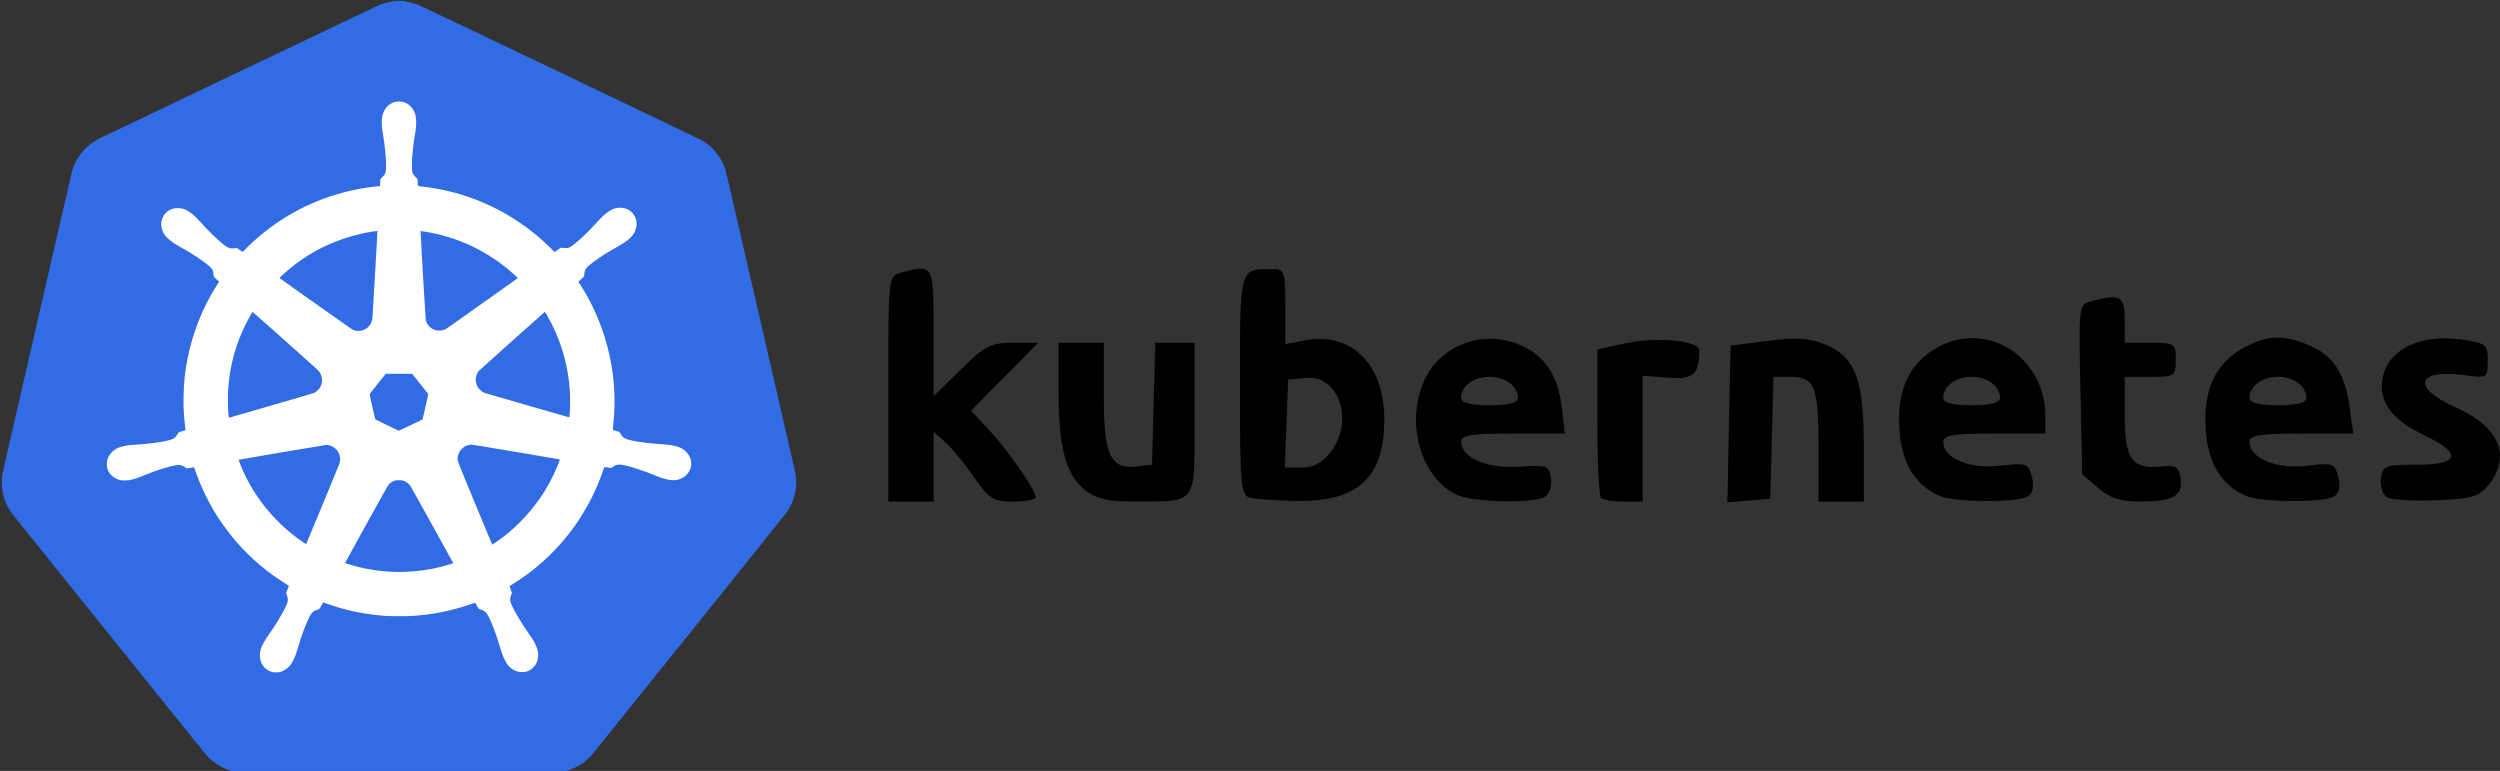 <?xml version="1.0" encoding="UTF-8" standalone="no"?>
<!-- Created with Inkscape (http://www.inkscape.org/) -->

<svg
   xmlns:dc="http://purl.org/dc/elements/1.1/"
   xmlns:cc="http://creativecommons.org/ns#"
   xmlns:rdf="http://www.w3.org/1999/02/22-rdf-syntax-ns#"
   xmlns:svg="http://www.w3.org/2000/svg"
   xmlns="http://www.w3.org/2000/svg"
   xmlns:sodipodi="http://sodipodi.sourceforge.net/DTD/sodipodi-0.dtd"
   xmlns:inkscape="http://www.inkscape.org/namespaces/inkscape"
   width="169.486mm"
   height="52.263mm"
   viewBox="0 0 169.486 52.263"
   version="1.1"
   id="svg2520"
   inkscape:version="0.92.2 5c3e80d, 2017-08-06"
   sodipodi:docname="logo-kubernetes-text.svg">
  <rect x="0" y="0" width="169.486" height="52.263" fill="#333333" stroke="none"/>
  <defs
     id="defs2514">
    <clipPath
       clipPathUnits="userSpaceOnUse"
       id="clipPath146">
      <rect
         style="fill:#325c80;fill-opacity:1;stroke:none;stroke-width:0.265;stroke-opacity:1"
         id="rect148"
         width="78.8"
         height="27.01"
         x="184.19"
         y="151.368" />
    </clipPath>
  </defs>
  <sodipodi:namedview
     id="base"
     pagecolor="#ffffff"
     bordercolor="#666666"
     borderopacity="1.0"
     inkscape:pageopacity="0.0"
     inkscape:pageshadow="2"
     inkscape:zoom="1.0324628"
     inkscape:cx="237.03169"
     inkscape:cy="-25.722029"
     inkscape:document-units="mm"
     inkscape:current-layer="layer1"
     showgrid="false"
     fit-margin-top="0"
     fit-margin-left="0"
     fit-margin-right="0"
     fit-margin-bottom="0"
     inkscape:pagecheckerboard="true"
     inkscape:window-width="1680"
     inkscape:window-height="964"
     inkscape:window-x="0"
     inkscape:window-y="1"
     inkscape:window-maximized="1" />
  <g
     inkscape:label="Layer 1"
     inkscape:groupmode="layer"
     id="layer1"
     transform="translate(-229.62,-174.431)">
    <g
       id="g2602"
       style="display:inline"
       inkscape:label="Kubernetes logo"
       inkscape:export-xdpi="25.605967"
       inkscape:export-ydpi="25.605967"
       transform="matrix(0.272,0,0,0.272,169.487,137.15)">
      <ellipse
         style="display:inline;fill:#ffffff;fill-opacity:1;stroke:none;stroke-width:0.275;stroke-opacity:1"
         id="path18"
         cx="321.035"
         cy="239.651"
         rx="81.492"
         ry="77.776"
         inkscape:label="white background" />
      <path
         style="display:inline;fill:#316ce5;stroke-width:0.055"
         d="m 280.854,329.673 c -0.167,-0.02 -0.241,-0.044 -0.165,-0.052 0.076,-0.008 -0.085,-0.05 -0.357,-0.092 -3.147,-0.49 -6.022,-2.101 -8.034,-4.501 -0.284,-0.339 -10.964,-13.608 -23.732,-29.487 -12.768,-15.879 -23.486,-29.206 -23.816,-29.615 -1.525,-1.889 -2.409,-3.607 -2.877,-5.592 -0.415,-1.759 -0.463,-3.695 -0.133,-5.412 0.167,-0.869 17.044,-74.243 17.268,-75.071 0.611,-2.262 1.843,-4.322 3.568,-5.969 1.02,-0.974 2.111,-1.723 3.483,-2.389 3.394,-1.65 69.031,-32.979 69.516,-33.18 0.994,-0.413 2.698,-0.857 3.379,-0.879 0.161,-0.005 0.162,-0.007 0.029,-0.045 -0.216,-0.062 0.494,-0.114 1.543,-0.114 1.054,0 1.779,0.055 1.515,0.114 -0.164,0.037 -0.163,0.037 0.037,0.044 0.566,0.018 2.162,0.412 3.076,0.76 0.8,0.304 70.33,33.516 70.998,33.913 2.823,1.678 4.987,4.514 5.859,7.679 0.197,0.715 17.136,74.28 17.297,75.122 0.167,0.87 0.247,1.962 0.21,2.841 -0.106,2.48 -0.836,4.742 -2.176,6.746 -0.328,0.491 -8.631,10.861 -24.419,30.497 -13.157,16.364 -24.134,29.997 -24.393,30.295 -1.927,2.216 -4.772,3.765 -7.756,4.222 -0.364,0.056 -0.587,0.107 -0.496,0.114 0.1,0.008 0.035,0.029 -0.165,0.054 -0.412,0.051 -78.841,0.049 -79.258,-0.002 z m 10.221,-25.178 c 1.036,-0.326 2.024,-1.082 2.631,-2.013 0.283,-0.434 0.826,-1.563 1.097,-2.281 0.119,-0.315 0.387,-1.17 0.596,-1.901 0.795,-2.777 2.044,-6.086 2.882,-7.635 0.538,-0.994 1,-1.377 2.022,-1.676 0.167,-0.049 0.33,-0.107 0.363,-0.13 0.033,-0.023 0.204,-0.302 0.38,-0.62 0.176,-0.318 0.38,-0.682 0.453,-0.809 l 0.133,-0.231 0.534,0.196 c 4.697,1.721 9.362,2.724 14.694,3.162 1.155,0.095 5.084,0.13 6.42,0.058 5.329,-0.289 10.27,-1.264 15.264,-3.012 0.471,-0.165 0.885,-0.3 0.92,-0.3 0.035,0 0.204,0.254 0.376,0.565 0.539,0.973 0.505,0.936 0.992,1.086 1.094,0.336 1.45,0.668 2.108,1.971 0.505,0.999 0.863,1.833 1.306,3.045 0.659,1.801 1.038,2.942 1.431,4.298 0.451,1.558 0.642,2.091 1.091,3.042 0.687,1.453 1.424,2.274 2.557,2.845 0.624,0.315 1.112,0.421 1.917,0.417 0.622,-0.003 0.774,-0.023 1.157,-0.15 0.635,-0.211 1.095,-0.499 1.599,-1.002 0.73,-0.729 1.15,-1.688 1.22,-2.787 0.062,-0.98 -0.111,-1.731 -0.67,-2.898 -0.488,-1.02 -0.837,-1.592 -1.741,-2.856 -2.056,-2.874 -4.221,-6.664 -4.513,-7.901 -0.106,-0.448 -0.043,-0.988 0.192,-1.638 l 0.201,-0.558 -0.307,-0.75 c -0.169,-0.412 -0.306,-0.781 -0.306,-0.819 8.8e-4,-0.038 0.23,-0.206 0.51,-0.372 0.855,-0.509 3.047,-1.987 4.007,-2.702 3.895,-2.902 7.389,-6.318 10.339,-10.11 3.595,-4.62 6.479,-9.933 8.373,-15.426 0.219,-0.636 0.419,-1.154 0.444,-1.15 0.025,0.004 0.408,0.064 0.85,0.134 l 0.805,0.127 0.388,-0.258 c 0.66,-0.439 0.966,-0.556 1.516,-0.579 0.578,-0.024 0.914,0.029 2.217,0.349 1.698,0.418 4.503,1.372 6.561,2.233 1.8,0.753 3.01,1.115 4.231,1.268 2.17,0.271 4.222,-0.957 4.883,-2.923 0.185,-0.551 0.214,-1.491 0.063,-2.087 -0.384,-1.517 -1.568,-2.75 -3.149,-3.278 -1.093,-0.365 -2.309,-0.555 -4.282,-0.669 -2.632,-0.152 -5.663,-0.536 -7.399,-0.938 -1.693,-0.392 -2.083,-0.629 -2.691,-1.637 l -0.29,-0.481 -0.451,-0.135 c -0.248,-0.074 -0.6,-0.177 -0.782,-0.227 -0.182,-0.051 -0.352,-0.112 -0.378,-0.136 -0.026,-0.024 0.004,-0.498 0.067,-1.055 0.755,-6.721 0.259,-13.375 -1.484,-19.92 -1.432,-5.376 -3.673,-10.475 -6.653,-15.136 l -0.524,-0.82 0.271,-0.254 c 0.149,-0.14 0.464,-0.428 0.7,-0.64 l 0.429,-0.385 0.055,-0.551 c 0.072,-0.722 0.169,-1.046 0.432,-1.439 0.631,-0.943 4.25,-3.478 7.525,-5.271 2.3,-1.259 3.608,-2.278 4.316,-3.364 0.619,-0.948 0.89,-2.139 0.722,-3.177 -0.132,-0.82 -0.461,-1.488 -1.034,-2.102 -0.779,-0.834 -1.804,-1.258 -3.046,-1.259 -1.173,-7.7e-4 -2.164,0.381 -3.323,1.28 -0.922,0.715 -1.384,1.165 -2.594,2.521 -1.754,1.966 -4.28,4.383 -5.674,5.427 -1.06,0.795 -1.389,0.901 -2.46,0.798 l -0.703,-0.068 -0.692,0.489 c -0.381,0.269 -0.728,0.513 -0.771,0.542 -0.061,0.041 -0.36,-0.224 -1.308,-1.158 -2.497,-2.463 -4.967,-4.465 -7.895,-6.403 -3.585,-2.372 -7.117,-4.181 -11.02,-5.643 -3.961,-1.484 -8.375,-2.555 -12.452,-3.02 -0.545,-0.062 -1.096,-0.126 -1.223,-0.142 -0.224,-0.028 -0.232,-0.035 -0.26,-0.26 -0.016,-0.127 -0.044,-0.522 -0.063,-0.877 l -0.035,-0.646 -0.41,-0.399 c -0.483,-0.47 -0.706,-0.799 -0.862,-1.27 -0.103,-0.313 -0.114,-0.479 -0.114,-1.832 -5.5e-4,-0.99 0.03,-1.81 0.093,-2.452 0.198,-2.047 0.382,-3.498 0.616,-4.876 0.306,-1.801 0.382,-2.632 0.338,-3.692 -0.061,-1.478 -0.404,-2.442 -1.202,-3.373 -0.767,-0.895 -1.737,-1.376 -2.889,-1.433 -0.772,-0.038 -1.276,0.066 -1.94,0.399 -1.092,0.548 -1.844,1.445 -2.264,2.701 -0.201,0.601 -0.281,1.206 -0.281,2.117 0,0.948 0.077,1.676 0.336,3.195 0.446,2.61 0.723,5.413 0.728,7.386 0.006,1.96 -0.07,2.212 -0.931,3.071 l -0.454,0.453 -0.034,0.483 c -0.019,0.266 -0.048,0.66 -0.064,0.877 l -0.03,0.393 -0.423,0.038 c -0.815,0.073 -2.636,0.312 -3.619,0.476 -9.183,1.531 -17.548,5.235 -24.73,10.949 -1.627,1.295 -3.508,2.984 -4.821,4.329 -0.384,0.393 -0.649,0.625 -0.689,0.6 -0.035,-0.022 -0.358,-0.248 -0.716,-0.502 l -0.652,-0.463 -0.411,0.061 c -1.253,0.186 -1.732,0.025 -3.079,-1.033 -1.276,-1.003 -3.756,-3.411 -5.344,-5.187 -1.154,-1.291 -1.499,-1.632 -2.322,-2.296 -0.72,-0.581 -0.978,-0.752 -1.521,-1.012 -0.722,-0.345 -1.214,-0.455 -2.053,-0.458 -0.821,-0.003 -1.31,0.105 -1.944,0.43 -0.491,0.252 -0.638,0.355 -0.994,0.702 -0.868,0.844 -1.315,2.123 -1.164,3.336 0.078,0.631 0.326,1.361 0.648,1.906 0.615,1.04 1.978,2.171 3.896,3.231 1.637,0.905 1.827,1.015 2.681,1.549 2.181,1.364 3.555,2.322 4.565,3.183 0.916,0.78 1.111,1.151 1.238,2.349 0.019,0.182 0.047,0.373 0.062,0.424 0.015,0.051 0.312,0.346 0.659,0.654 l 0.632,0.561 -0.105,0.172 c -0.058,0.095 -0.347,0.557 -0.643,1.026 -3.362,5.334 -5.847,11.601 -7.1,17.907 -0.665,3.345 -0.948,6.027 -1.007,9.559 -0.043,2.562 0.061,4.733 0.342,7.08 0.045,0.379 0.097,0.826 0.116,0.993 l 0.034,0.305 -0.832,0.241 c -0.458,0.132 -0.865,0.28 -0.906,0.329 -0.041,0.049 -0.188,0.274 -0.328,0.502 -0.303,0.493 -0.666,0.869 -1.033,1.069 -0.346,0.188 -1.932,0.591 -3.03,0.769 -1.821,0.296 -4.182,0.559 -5.73,0.639 -1.787,0.092 -2.431,0.169 -3.499,0.413 -1.093,0.25 -1.563,0.429 -2.183,0.83 -0.921,0.596 -1.544,1.387 -1.907,2.422 -0.182,0.518 -0.232,1.534 -0.104,2.08 0.334,1.418 1.393,2.525 2.899,3.031 0.508,0.17 0.552,0.176 1.488,0.177 0.897,10e-4 1.014,-0.011 1.68,-0.173 1.019,-0.248 1.874,-0.542 3.161,-1.087 2.577,-1.091 5.992,-2.184 7.859,-2.515 1.035,-0.184 1.442,-0.101 2.317,0.47 l 0.485,0.316 0.899,-0.152 c 0.494,-0.084 0.907,-0.142 0.917,-0.129 0.01,0.013 0.082,0.222 0.16,0.464 0.226,0.699 0.629,1.794 1.041,2.827 3.998,10.021 10.999,18.672 19.969,24.674 0.635,0.425 1.416,0.93 1.734,1.122 0.318,0.192 0.611,0.379 0.652,0.415 0.06,0.054 0.009,0.223 -0.282,0.935 l -0.355,0.869 0.213,0.626 c 0.177,0.521 0.213,0.7 0.213,1.066 0,0.585 -0.119,0.93 -0.777,2.258 -0.718,1.449 -2.586,4.534 -3.475,5.738 -1.477,2.002 -2.325,3.563 -2.614,4.815 -0.142,0.614 -0.129,1.605 0.03,2.204 0.407,1.538 1.432,2.597 2.917,3.011 0.513,0.143 1.632,0.112 2.183,-0.062 z m 27.962,-24.909 c -3.537,-0.128 -7.367,-0.763 -10.606,-1.759 -0.394,-0.121 -0.859,-0.262 -1.033,-0.312 -0.174,-0.051 -0.317,-0.112 -0.317,-0.136 0,-0.024 2.41,-4.402 5.356,-9.729 4.759,-8.606 5.388,-9.716 5.642,-9.961 0.343,-0.331 0.773,-0.597 1.275,-0.79 0.336,-0.129 0.446,-0.143 1.143,-0.143 0.667,-5.5e-4 0.82,0.017 1.129,0.127 0.711,0.253 1.407,0.783 1.793,1.365 0.208,0.313 10.604,19.069 10.622,19.163 0.023,0.12 -3.249,1.019 -4.921,1.353 -2.427,0.485 -4.544,0.73 -7.135,0.826 -0.818,0.03 -1.562,0.051 -1.653,0.047 -0.091,-0.005 -0.674,-0.027 -1.295,-0.049 z m 20.451,-17.04 c -4.558,-11.014 -4.421,-10.654 -4.338,-11.412 0.102,-0.928 0.403,-1.564 1.047,-2.213 0.681,-0.686 1.455,-1.013 2.395,-1.013 0.361,0 2.932,0.417 11.242,1.823 5.926,1.003 10.782,1.832 10.793,1.842 0.026,0.025 -0.321,0.946 -0.707,1.872 -2.172,5.22 -5.339,9.913 -9.373,13.892 -1.628,1.606 -2.778,2.603 -4.37,3.791 -0.783,0.584 -2.36,1.684 -2.415,1.684 -0.014,0 -1.937,-4.62 -4.274,-10.266 z m -43.041,9.53 c -6.362,-4.314 -11.656,-10.628 -14.791,-17.639 -0.509,-1.138 -1.138,-2.744 -1.092,-2.785 0.06,-0.054 21.288,-3.644 21.723,-3.674 1.039,-0.072 2.234,0.53 2.903,1.462 0.338,0.472 0.494,0.856 0.612,1.515 0.109,0.607 0.041,1.176 -0.231,1.929 -0.224,0.619 -8.124,19.72 -8.177,19.772 -0.021,0.02 -0.447,-0.241 -0.947,-0.58 z m 21.118,-29.037 c -1.582,-0.763 -2.899,-1.411 -2.926,-1.441 -0.027,-0.03 -0.367,-1.45 -0.757,-3.157 -0.604,-2.649 -0.698,-3.119 -0.638,-3.214 0.038,-0.061 0.951,-1.213 2.028,-2.559 l 1.958,-2.447 3.286,0.003 3.286,0.003 1.956,2.45 c 1.076,1.347 1.986,2.493 2.022,2.545 0.054,0.078 -0.065,0.669 -0.653,3.236 -0.396,1.727 -0.725,3.146 -0.731,3.153 -0.031,0.035 -5.885,2.824 -5.917,2.819 -0.021,-0.003 -1.332,-0.629 -2.915,-1.392 z m -39.489,-2.029 c -0.163,-0.997 -0.25,-4.913 -0.146,-6.612 0.364,-5.985 1.847,-11.494 4.52,-16.782 0.622,-1.23 1.495,-2.778 1.585,-2.808 0.053,-0.018 15.251,13.519 16.152,14.387 0.726,0.698 1.1,1.492 1.147,2.431 0.035,0.688 -0.067,1.204 -0.352,1.783 -0.272,0.555 -0.923,1.217 -1.482,1.509 -0.309,0.161 -2.582,0.836 -10.799,3.209 -5.725,1.653 -10.45,3.018 -10.502,3.035 -0.072,0.023 -0.1,-0.013 -0.123,-0.152 z m 74.469,-2.908 c -5.647,-1.631 -10.42,-3.021 -10.606,-3.089 -1.614,-0.587 -2.588,-2.365 -2.215,-4.042 0.115,-0.518 0.456,-1.214 0.734,-1.5 0.341,-0.35 16.368,-14.676 16.419,-14.676 0.076,0 0.975,1.577 1.618,2.838 2.698,5.29 4.234,10.931 4.62,16.969 0.104,1.622 0.059,4.926 -0.084,6.186 -0.025,0.223 -0.054,0.288 -0.125,0.285 -0.051,-0.002 -4.713,-1.339 -10.36,-2.97 z m -42.997,-18.655 c -0.174,-0.042 -0.441,-0.14 -0.595,-0.218 -0.153,-0.078 -2.751,-1.893 -5.773,-4.034 -3.022,-2.141 -7.031,-4.981 -8.91,-6.311 -1.879,-1.33 -3.449,-2.45 -3.489,-2.489 -0.059,-0.057 0.051,-0.184 0.608,-0.698 4.04,-3.725 8.326,-6.432 13.294,-8.396 3.234,-1.279 6.927,-2.237 10.203,-2.647 l 0.286,-0.036 -0.026,0.294 c -0.014,0.162 -0.285,4.93 -0.601,10.597 -0.317,5.667 -0.6,10.528 -0.631,10.802 -0.176,1.58 -1.171,2.748 -2.672,3.135 -0.404,0.104 -1.263,0.104 -1.695,-8.8e-4 z m 20.481,-0.005 c -0.658,-0.137 -1.141,-0.348 -1.609,-0.703 -0.55,-0.417 -1.072,-1.193 -1.226,-1.824 -0.062,-0.253 -1.335,-22.161 -1.292,-22.238 0.046,-0.082 2.673,0.375 4.182,0.728 6.989,1.634 13.564,5.07 18.926,9.889 1.016,0.913 1.143,1.053 1.045,1.148 -0.078,0.075 -16.87,11.988 -17.525,12.433 -0.419,0.284 -0.722,0.412 -1.23,0.517 -0.382,0.079 -1.012,0.103 -1.271,0.049 z m -108.608,37.943 c 0,-0.167 0.01,-0.235 0.023,-0.152 0.013,0.083 0.013,0.22 0,0.303 -0.013,0.083 -0.023,0.015 -0.023,-0.152 z m 198.178,0.055 c 0,-0.076 0.013,-0.107 0.028,-0.069 0.015,0.038 0.015,0.1 0,0.138 -0.015,0.038 -0.028,0.007 -0.028,-0.069 z"
         id="path2604"
         inkscape:connector-curvature="0"
         inkscape:label="blue foreground" />
    </g>
    <path
       style="fill:#000000;stroke-width:0.385"
       d="m 289.841,200.791 c 0,-7.604 0.004,-7.647 0.865,-7.878 2.214,-0.593 2.211,-0.599 2.211,4.069 v 4.311 l 1.84,-1.812 c 1.635,-1.611 2.029,-1.812 3.545,-1.812 h 1.705 l -2.279,2.303 -2.279,2.303 1.181,1.254 c 1.276,1.356 3.209,4.133 3.209,4.612 0,0.162 -0.684,0.295 -1.52,0.295 -1.355,0 -1.642,-0.177 -2.647,-1.634 -0.62,-0.899 -1.494,-1.964 -1.941,-2.367 l -0.814,-0.733 v 2.367 2.367 h -1.538 -1.538 z m 13.331,6.859 c -1.298,-1.021 -1.791,-2.892 -1.793,-6.808 l -0.001,-3.172 h 1.538 1.538 v 3.626 c 0,4.035 0.443,4.969 2.259,4.759 l 1.009,-0.117 0.109,-4.134 0.109,-4.134 h 1.333 1.333 v 5.146 c 0,5.919 0.227,5.606 -4.082,5.615 -1.792,0.004 -2.589,-0.182 -3.351,-0.781 z m 11.182,0.521 c -0.612,-0.16 -0.673,-0.853 -0.673,-7.605 0,-8.043 -0.04,-7.896 2.146,-7.896 0.89,0 0.93,0.11 0.93,2.542 v 2.542 l 1.326,-0.249 c 3.157,-0.592 5.384,1.622 5.384,5.354 0,3.968 -1.785,5.609 -6.017,5.531 -1.332,-0.025 -2.725,-0.124 -3.095,-0.22 z m 5.452,-3.055 c 1.647,-2.094 0.612,-5.284 -1.643,-5.065 l -1.213,0.118 -0.112,2.98 -0.112,2.98 h 1.142 c 0.776,0 1.398,-0.325 1.939,-1.013 z m 8.499,2.828 c -2.422,-1.225 -3.429,-4.975 -2.093,-7.791 1.115,-2.349 3.942,-3.387 6.412,-2.355 1.722,0.72 2.631,2.075 2.882,4.299 l 0.194,1.725 h -3.511 c -2.84,0 -3.511,0.109 -3.511,0.568 0,1.069 1.761,1.821 3.929,1.68 1.892,-0.124 2.04,-0.07 2.161,0.785 0.071,0.505 -0.102,1.065 -0.385,1.244 -0.783,0.496 -5.005,0.389 -6.078,-0.154 z m 4.218,-6.545 c 0,-0.8 -0.842,-1.423 -1.923,-1.423 -1.081,0 -1.923,0.623 -1.923,1.423 0,0.344 0.601,0.5 1.923,0.5 1.321,0 1.923,-0.156 1.923,-0.5 z m 5.64,6.781 c -0.141,-0.141 -0.256,-2.463 -0.256,-5.159 v -4.903 l 1.946,-0.417 c 2.146,-0.46 4.979,-0.176 4.971,0.499 -0.02,1.639 -0.408,1.973 -2.13,1.836 l -1.71,-0.136 v 4.269 4.269 h -1.282 c -0.705,0 -1.397,-0.115 -1.538,-0.256 z m 8.673,-5.007 0.107,-5.311 2.522,-0.324 c 1.978,-0.254 2.831,-0.195 3.955,0.275 1.994,0.833 2.559,2.37 2.559,6.959 v 3.665 h -1.538 -1.538 v -3.768 c 0,-4.103 -0.249,-4.691 -1.987,-4.691 h -1.064 l -0.109,4.134 -0.109,4.134 -1.453,0.12 -1.453,0.12 z m 14.335,4.897 c -1.692,-0.7 -2.637,-2.24 -2.787,-4.541 -0.175,-2.683 0.678,-4.491 2.625,-5.563 3.346,-1.844 7.276,0.69 7.276,4.691 v 1.166 h -3.461 c -2.796,0 -3.461,0.109 -3.461,0.568 0,1.106 1.799,1.861 3.855,1.618 1.807,-0.214 1.921,-0.174 2.155,0.758 0.162,0.645 0.063,1.1 -0.286,1.322 -0.667,0.422 -4.883,0.41 -5.916,-0.018 z m 4.038,-6.67 c 0,-0.8 -0.842,-1.423 -1.923,-1.423 -1.081,0 -1.923,0.623 -1.923,1.423 0,0.344 0.601,0.5 1.923,0.5 1.321,0 1.923,-0.156 1.923,-0.5 z m 6.655,6.11 -1.079,-0.927 -0.123,-5.75 c -0.123,-5.736 -0.121,-5.751 0.769,-5.989 1.936,-0.518 2.238,-0.344 2.238,1.289 v 1.538 h 1.73 c 1.666,0 1.73,0.043 1.73,1.154 0,1.111 -0.064,1.154 -1.73,1.154 h -1.73 v 2.678 c 0,2.965 0.495,3.612 2.597,3.393 0.859,-0.09 1.08,0.06 1.186,0.807 0.168,1.189 -0.483,1.568 -2.704,1.576 -1.359,0.004 -2.072,-0.223 -2.884,-0.921 z m 10.072,0.56 c -1.692,-0.7 -2.637,-2.24 -2.787,-4.541 -0.175,-2.686 0.684,-4.503 2.619,-5.541 1.575,-0.845 2.645,-0.883 4.381,-0.158 1.646,0.688 2.445,1.902 2.759,4.191 l 0.247,1.802 h -3.513 c -2.842,0 -3.513,0.108 -3.513,0.568 0,1.106 1.799,1.861 3.855,1.618 1.807,-0.214 1.921,-0.174 2.155,0.758 0.162,0.645 0.063,1.1 -0.286,1.322 -0.667,0.422 -4.883,0.41 -5.916,-0.018 z m 4.038,-6.67 c 0,-0.8 -0.842,-1.423 -1.923,-1.423 -1.081,0 -1.923,0.623 -1.923,1.423 0,0.344 0.601,0.5 1.923,0.5 1.321,0 1.923,-0.156 1.923,-0.5 z m 5.446,6.721 c -0.283,-0.191 -0.456,-0.761 -0.385,-1.265 0.12,-0.851 0.298,-0.918 2.437,-0.918 2.909,0 3.099,-0.766 0.497,-2.002 -2.256,-1.071 -3.159,-2.345 -2.805,-3.956 0.422,-1.92 2.613,-2.938 5.422,-2.516 1.578,0.237 1.692,0.334 1.692,1.434 0,1.161 -0.026,1.177 -1.585,0.968 -3.284,-0.44 -3.613,0.846 -0.562,2.196 2.93,1.296 3.769,3.314 2.189,5.266 -0.622,0.768 -1.137,0.916 -3.557,1.02 -1.556,0.067 -3.061,-0.035 -3.344,-0.226 z"
       id="path150"
       inkscape:connector-curvature="0"
       inkscape:label="Kubernetes Text" />
  </g>
</svg>
